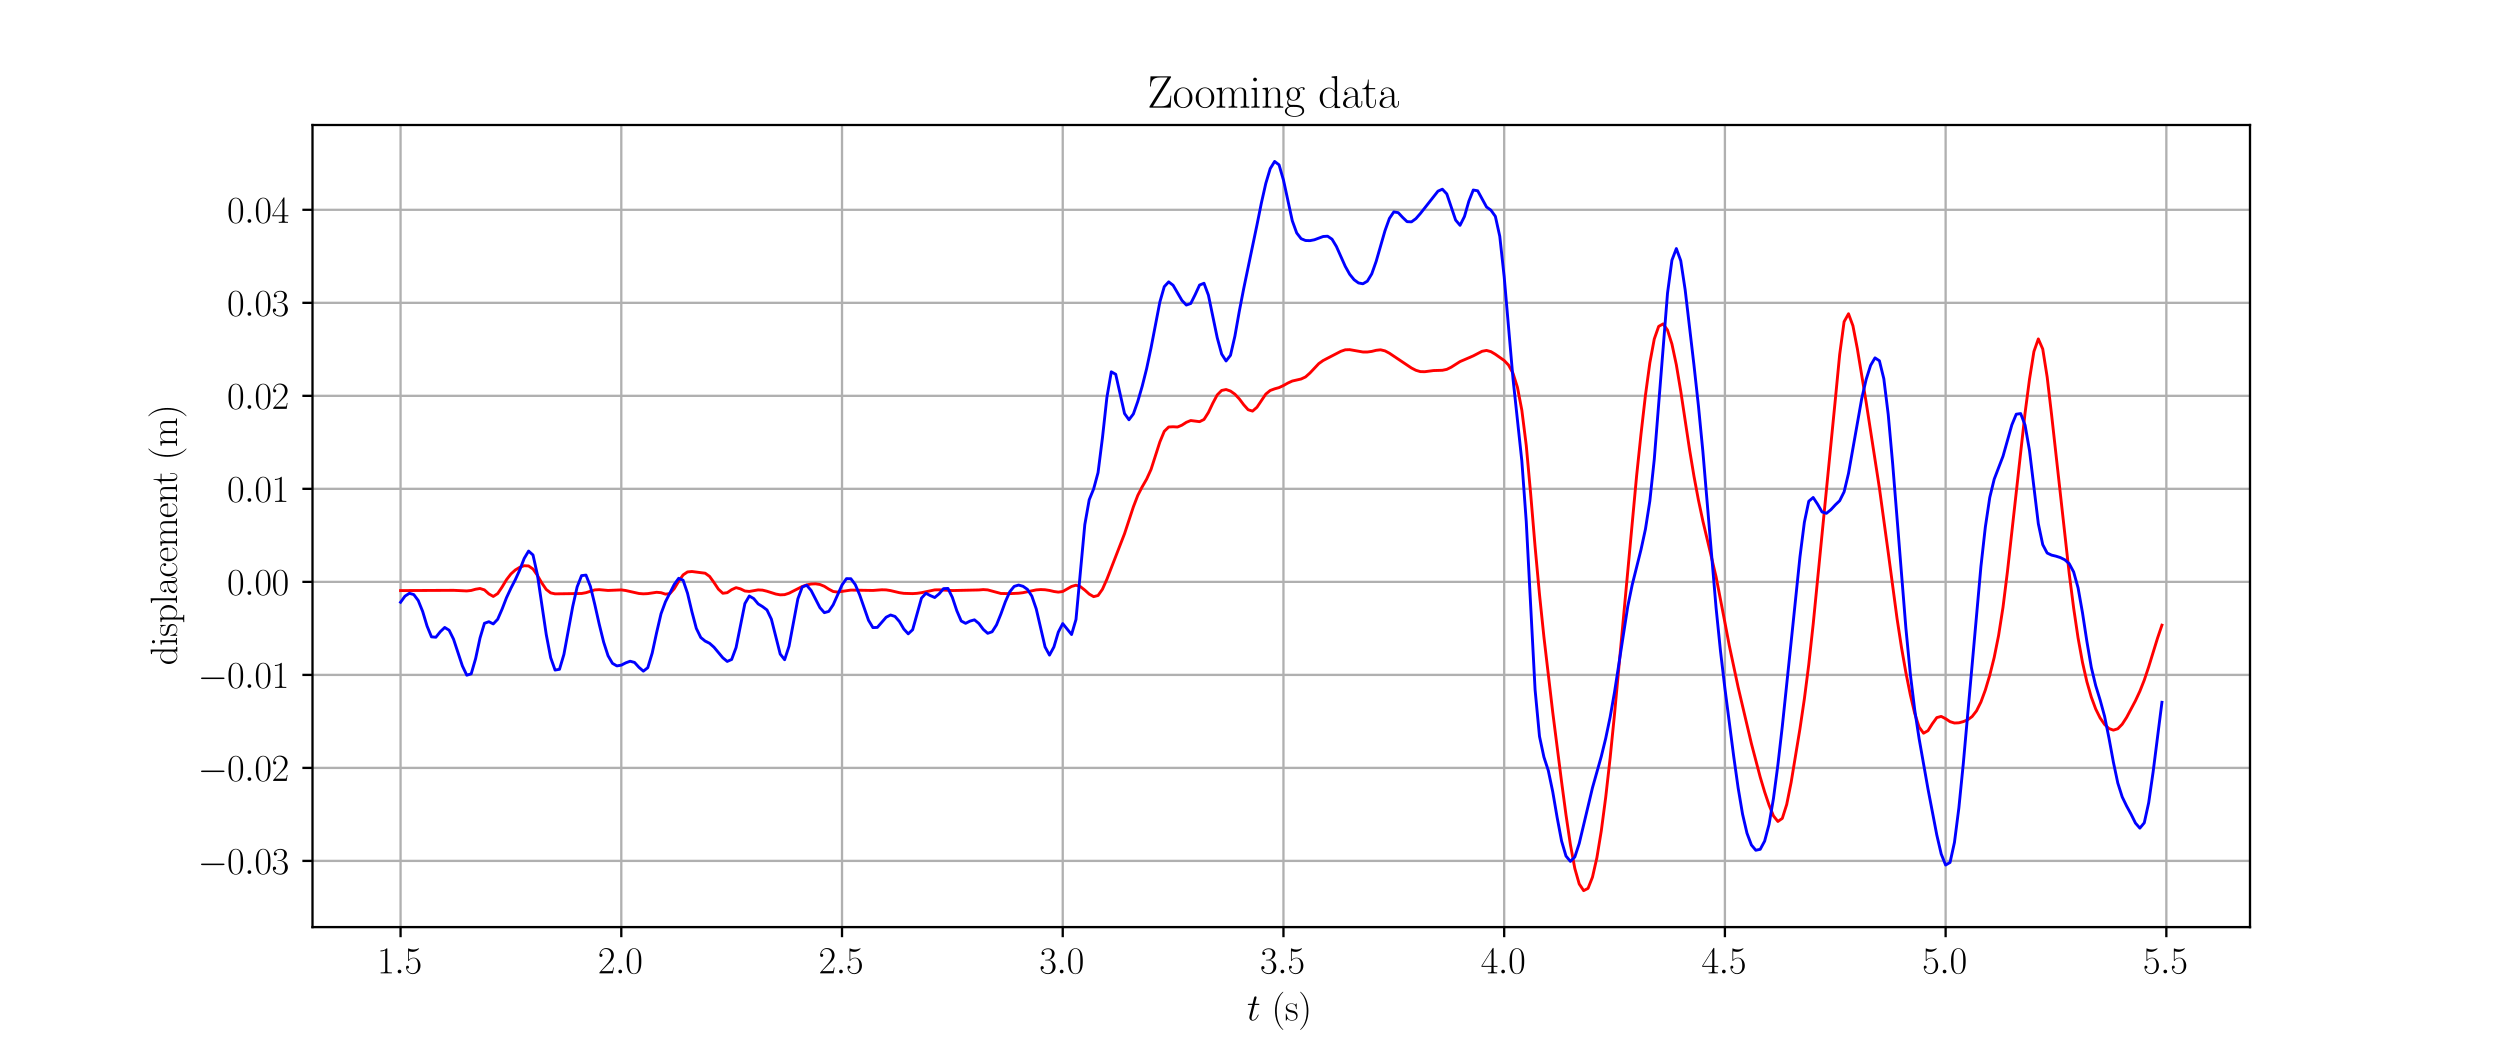 <?xml version="1.0" encoding="utf-8" standalone="no"?>
<!DOCTYPE svg PUBLIC "-//W3C//DTD SVG 1.1//EN"
  "http://www.w3.org/Graphics/SVG/1.1/DTD/svg11.dtd">
<svg xmlns:xlink="http://www.w3.org/1999/xlink" width="864pt" height="360pt" viewBox="0 0 864 360" xmlns="http://www.w3.org/2000/svg" version="1.1">
 <defs>
  <style type="text/css">*{stroke-linejoin: round; stroke-linecap: butt}</style>
 </defs>
 <g id="figure_1">
  <g id="patch_1">
   <path d="M 0 360 
L 864 360 
L 864 0 
L 0 0 
z
" style="fill: #ffffff"/>
  </g>
  <g id="axes_1">
   <g id="patch_2">
    <path d="M 108 320.4 
L 777.6 320.4 
L 777.6 43.2 
L 108 43.2 
z
" style="fill: #ffffff"/>
   </g>
   <g id="matplotlib.axis_1">
    <g id="xtick_1">
     <g id="line2d_1">
      <path d="M 138.436 320.4 
L 138.436 43.2 
" clip-path="url(#p420d2bfd35)" style="fill: none; stroke: #b0b0b0; stroke-width: 0.8; stroke-linecap: square"/>
     </g>
     <g id="line2d_2">
      <defs>
       <path id="m70c921d6be" d="M 0 0 
L 0 3.5 
" style="stroke: #000000; stroke-width: 0.8"/>
      </defs>
      <g>
       <use xlink:href="#m70c921d6be" x="138.436" y="320.4" style="stroke: #000000; stroke-width: 0.8"/>
      </g>
     </g>
     <g id="text_1">
      <!-- $\mathdefault{1.5}$ -->
      <g transform="translate(130.334 336.394) scale(0.13 -0.13)">
       <defs>
        <path id="CMR17-31" d="M 1702 4058 
C 1702 4192 1696 4192 1606 4192 
C 1357 3916 979 3827 621 3827 
C 602 3827 570 3827 563 3808 
C 557 3795 557 3782 557 3648 
C 755 3648 1088 3686 1344 3839 
L 1344 461 
C 1344 236 1331 160 781 160 
L 589 160 
L 589 0 
C 896 0 1216 0 1523 0 
C 1830 0 2150 0 2458 0 
L 2458 160 
L 2266 160 
C 1715 160 1702 230 1702 458 
L 1702 4058 
z
" transform="scale(0.016)"/>
        <path id="CMMI12-3a" d="M 1178 307 
C 1178 492 1024 619 870 619 
C 685 619 557 466 557 313 
C 557 128 710 0 864 0 
C 1050 0 1178 153 1178 307 
z
" transform="scale(0.016)"/>
        <path id="CMR17-35" d="M 730 3692 
C 794 3666 1056 3584 1325 3584 
C 1920 3584 2246 3911 2432 4100 
C 2432 4157 2432 4192 2394 4192 
C 2387 4192 2374 4192 2323 4163 
C 2099 4058 1837 3973 1517 3973 
C 1325 3973 1037 3999 723 4139 
C 653 4171 640 4171 634 4171 
C 602 4171 595 4164 595 4037 
L 595 2203 
C 595 2089 595 2057 659 2057 
C 691 2057 704 2070 736 2114 
C 941 2401 1222 2522 1542 2522 
C 1766 2522 2246 2382 2246 1289 
C 2246 1085 2246 715 2054 421 
C 1894 159 1645 25 1370 25 
C 947 25 518 320 403 814 
C 429 807 480 795 506 795 
C 589 795 749 840 749 1038 
C 749 1210 627 1280 506 1280 
C 358 1280 262 1190 262 1011 
C 262 454 704 -128 1382 -128 
C 2042 -128 2669 440 2669 1264 
C 2669 2030 2170 2624 1549 2624 
C 1222 2624 947 2503 730 2274 
L 730 3692 
z
" transform="scale(0.016)"/>
       </defs>
       <use xlink:href="#CMR17-31" transform="scale(0.996)"/>
       <use xlink:href="#CMMI12-3a" transform="translate(45.69 0) scale(0.996)"/>
       <use xlink:href="#CMR17-35" transform="translate(72.788 0) scale(0.996)"/>
      </g>
     </g>
    </g>
    <g id="xtick_2">
     <g id="line2d_3">
      <path d="M 214.718 320.4 
L 214.718 43.2 
" clip-path="url(#p420d2bfd35)" style="fill: none; stroke: #b0b0b0; stroke-width: 0.8; stroke-linecap: square"/>
     </g>
     <g id="line2d_4">
      <g>
       <use xlink:href="#m70c921d6be" x="214.718" y="320.4" style="stroke: #000000; stroke-width: 0.8"/>
      </g>
     </g>
     <g id="text_2">
      <!-- $\mathdefault{2.0}$ -->
      <g transform="translate(206.616 336.394) scale(0.13 -0.13)">
       <defs>
        <path id="CMR17-32" d="M 2669 989 
L 2554 989 
C 2490 536 2438 459 2413 420 
C 2381 369 1920 369 1830 369 
L 602 369 
C 832 619 1280 1072 1824 1597 
C 2214 1967 2669 2402 2669 3035 
C 2669 3790 2067 4224 1395 4224 
C 691 4224 262 3604 262 3030 
C 262 2780 448 2748 525 2748 
C 589 2748 781 2787 781 3010 
C 781 3207 614 3264 525 3264 
C 486 3264 448 3258 422 3245 
C 544 3790 915 4058 1306 4058 
C 1862 4058 2227 3617 2227 3035 
C 2227 2479 1901 2000 1536 1584 
L 262 146 
L 262 0 
L 2515 0 
L 2669 989 
z
" transform="scale(0.016)"/>
        <path id="CMR17-30" d="M 2688 2025 
C 2688 2416 2682 3080 2413 3591 
C 2176 4039 1798 4198 1466 4198 
C 1158 4198 768 4058 525 3597 
C 269 3118 243 2524 243 2025 
C 243 1661 250 1106 448 619 
C 723 -39 1216 -128 1466 -128 
C 1760 -128 2208 -7 2470 600 
C 2662 1042 2688 1559 2688 2025 
z
M 1466 -26 
C 1056 -26 813 325 723 812 
C 653 1188 653 1738 653 2096 
C 653 2588 653 2997 736 3387 
C 858 3929 1216 4096 1466 4096 
C 1728 4096 2067 3923 2189 3400 
C 2272 3036 2278 2607 2278 2096 
C 2278 1680 2278 1169 2202 792 
C 2067 95 1690 -26 1466 -26 
z
" transform="scale(0.016)"/>
       </defs>
       <use xlink:href="#CMR17-32" transform="scale(0.996)"/>
       <use xlink:href="#CMMI12-3a" transform="translate(45.69 0) scale(0.996)"/>
       <use xlink:href="#CMR17-30" transform="translate(72.788 0) scale(0.996)"/>
      </g>
     </g>
    </g>
    <g id="xtick_3">
     <g id="line2d_5">
      <path d="M 291 320.4 
L 291 43.2 
" clip-path="url(#p420d2bfd35)" style="fill: none; stroke: #b0b0b0; stroke-width: 0.8; stroke-linecap: square"/>
     </g>
     <g id="line2d_6">
      <g>
       <use xlink:href="#m70c921d6be" x="291" y="320.4" style="stroke: #000000; stroke-width: 0.8"/>
      </g>
     </g>
     <g id="text_3">
      <!-- $\mathdefault{2.5}$ -->
      <g transform="translate(282.898 336.394) scale(0.13 -0.13)">
       <use xlink:href="#CMR17-32" transform="scale(0.996)"/>
       <use xlink:href="#CMMI12-3a" transform="translate(45.69 0) scale(0.996)"/>
       <use xlink:href="#CMR17-35" transform="translate(72.788 0) scale(0.996)"/>
      </g>
     </g>
    </g>
    <g id="xtick_4">
     <g id="line2d_7">
      <path d="M 367.281 320.4 
L 367.281 43.2 
" clip-path="url(#p420d2bfd35)" style="fill: none; stroke: #b0b0b0; stroke-width: 0.8; stroke-linecap: square"/>
     </g>
     <g id="line2d_8">
      <g>
       <use xlink:href="#m70c921d6be" x="367.281" y="320.4" style="stroke: #000000; stroke-width: 0.8"/>
      </g>
     </g>
     <g id="text_4">
      <!-- $\mathdefault{3.0}$ -->
      <g transform="translate(359.179 336.394) scale(0.13 -0.13)">
       <defs>
        <path id="CMR17-33" d="M 1414 2157 
C 1984 2157 2234 1662 2234 1090 
C 2234 320 1824 25 1453 25 
C 1114 25 563 194 390 693 
C 422 680 454 680 486 680 
C 640 680 755 782 755 948 
C 755 1133 614 1216 486 1216 
C 378 1216 211 1165 211 926 
C 211 335 787 -128 1466 -128 
C 2176 -128 2720 430 2720 1085 
C 2720 1707 2208 2157 1600 2227 
C 2086 2328 2554 2756 2554 3329 
C 2554 3820 2048 4179 1472 4179 
C 890 4179 378 3829 378 3329 
C 378 3110 544 3072 627 3072 
C 762 3072 877 3155 877 3321 
C 877 3486 762 3569 627 3569 
C 602 3569 570 3569 544 3557 
C 730 3959 1235 4032 1459 4032 
C 1683 4032 2106 3925 2106 3320 
C 2106 3143 2080 2828 1862 2550 
C 1670 2304 1453 2304 1242 2284 
C 1210 2284 1062 2269 1037 2269 
C 992 2263 966 2257 966 2208 
C 966 2163 973 2157 1101 2157 
L 1414 2157 
z
" transform="scale(0.016)"/>
       </defs>
       <use xlink:href="#CMR17-33" transform="scale(0.996)"/>
       <use xlink:href="#CMMI12-3a" transform="translate(45.69 0) scale(0.996)"/>
       <use xlink:href="#CMR17-30" transform="translate(72.788 0) scale(0.996)"/>
      </g>
     </g>
    </g>
    <g id="xtick_5">
     <g id="line2d_9">
      <path d="M 443.563 320.4 
L 443.563 43.2 
" clip-path="url(#p420d2bfd35)" style="fill: none; stroke: #b0b0b0; stroke-width: 0.8; stroke-linecap: square"/>
     </g>
     <g id="line2d_10">
      <g>
       <use xlink:href="#m70c921d6be" x="443.563" y="320.4" style="stroke: #000000; stroke-width: 0.8"/>
      </g>
     </g>
     <g id="text_5">
      <!-- $\mathdefault{3.5}$ -->
      <g transform="translate(435.461 336.394) scale(0.13 -0.13)">
       <use xlink:href="#CMR17-33" transform="scale(0.996)"/>
       <use xlink:href="#CMMI12-3a" transform="translate(45.69 0) scale(0.996)"/>
       <use xlink:href="#CMR17-35" transform="translate(72.788 0) scale(0.996)"/>
      </g>
     </g>
    </g>
    <g id="xtick_6">
     <g id="line2d_11">
      <path d="M 519.844 320.4 
L 519.844 43.2 
" clip-path="url(#p420d2bfd35)" style="fill: none; stroke: #b0b0b0; stroke-width: 0.8; stroke-linecap: square"/>
     </g>
     <g id="line2d_12">
      <g>
       <use xlink:href="#m70c921d6be" x="519.844" y="320.4" style="stroke: #000000; stroke-width: 0.8"/>
      </g>
     </g>
     <g id="text_6">
      <!-- $\mathdefault{4.0}$ -->
      <g transform="translate(511.742 336.394) scale(0.13 -0.13)">
       <defs>
        <path id="CMR17-34" d="M 2150 4122 
C 2150 4256 2144 4256 2029 4256 
L 128 1254 
L 128 1088 
L 1779 1088 
L 1779 457 
C 1779 224 1766 160 1318 160 
L 1197 160 
L 1197 0 
C 1402 0 1747 0 1965 0 
C 2182 0 2528 0 2733 0 
L 2733 160 
L 2611 160 
C 2163 160 2150 224 2150 457 
L 2150 1088 
L 2803 1088 
L 2803 1254 
L 2150 1254 
L 2150 4122 
z
M 1798 3703 
L 1798 1254 
L 256 1254 
L 1798 3703 
z
" transform="scale(0.016)"/>
       </defs>
       <use xlink:href="#CMR17-34" transform="scale(0.996)"/>
       <use xlink:href="#CMMI12-3a" transform="translate(45.69 0) scale(0.996)"/>
       <use xlink:href="#CMR17-30" transform="translate(72.788 0) scale(0.996)"/>
      </g>
     </g>
    </g>
    <g id="xtick_7">
     <g id="line2d_13">
      <path d="M 596.126 320.4 
L 596.126 43.2 
" clip-path="url(#p420d2bfd35)" style="fill: none; stroke: #b0b0b0; stroke-width: 0.8; stroke-linecap: square"/>
     </g>
     <g id="line2d_14">
      <g>
       <use xlink:href="#m70c921d6be" x="596.126" y="320.4" style="stroke: #000000; stroke-width: 0.8"/>
      </g>
     </g>
     <g id="text_7">
      <!-- $\mathdefault{4.5}$ -->
      <g transform="translate(588.024 336.394) scale(0.13 -0.13)">
       <use xlink:href="#CMR17-34" transform="scale(0.996)"/>
       <use xlink:href="#CMMI12-3a" transform="translate(45.69 0) scale(0.996)"/>
       <use xlink:href="#CMR17-35" transform="translate(72.788 0) scale(0.996)"/>
      </g>
     </g>
    </g>
    <g id="xtick_8">
     <g id="line2d_15">
      <path d="M 672.408 320.4 
L 672.408 43.2 
" clip-path="url(#p420d2bfd35)" style="fill: none; stroke: #b0b0b0; stroke-width: 0.8; stroke-linecap: square"/>
     </g>
     <g id="line2d_16">
      <g>
       <use xlink:href="#m70c921d6be" x="672.408" y="320.4" style="stroke: #000000; stroke-width: 0.8"/>
      </g>
     </g>
     <g id="text_8">
      <!-- $\mathdefault{5.0}$ -->
      <g transform="translate(664.306 336.394) scale(0.13 -0.13)">
       <use xlink:href="#CMR17-35" transform="scale(0.996)"/>
       <use xlink:href="#CMMI12-3a" transform="translate(45.69 0) scale(0.996)"/>
       <use xlink:href="#CMR17-30" transform="translate(72.788 0) scale(0.996)"/>
      </g>
     </g>
    </g>
    <g id="xtick_9">
     <g id="line2d_17">
      <path d="M 748.689 320.4 
L 748.689 43.2 
" clip-path="url(#p420d2bfd35)" style="fill: none; stroke: #b0b0b0; stroke-width: 0.8; stroke-linecap: square"/>
     </g>
     <g id="line2d_18">
      <g>
       <use xlink:href="#m70c921d6be" x="748.689" y="320.4" style="stroke: #000000; stroke-width: 0.8"/>
      </g>
     </g>
     <g id="text_9">
      <!-- $\mathdefault{5.5}$ -->
      <g transform="translate(740.587 336.394) scale(0.13 -0.13)">
       <use xlink:href="#CMR17-35" transform="scale(0.996)"/>
       <use xlink:href="#CMMI12-3a" transform="translate(45.69 0) scale(0.996)"/>
       <use xlink:href="#CMR17-35" transform="translate(72.788 0) scale(0.996)"/>
      </g>
     </g>
    </g>
    <g id="text_10">
     <!-- $t$ (s) -->
     <g transform="translate(430.964 352.626) scale(0.13 -0.13)">
      <defs>
       <path id="CMMI12-74" d="M 1286 2566 
L 1875 2566 
C 1997 2566 2061 2566 2061 2681 
C 2061 2752 2022 2752 1894 2752 
L 1331 2752 
L 1568 3692 
C 1594 3781 1594 3794 1594 3840 
C 1594 3943 1510 4000 1427 4000 
C 1376 4000 1229 3981 1178 3775 
L 928 2752 
L 326 2752 
C 198 2752 141 2752 141 2630 
C 141 2566 186 2566 307 2566 
L 877 2566 
L 454 881 
C 403 658 384 594 384 511 
C 384 211 595 -64 954 -64 
C 1600 -64 1946 868 1946 912 
C 1946 951 1920 970 1882 970 
C 1869 970 1843 970 1830 944 
C 1824 938 1818 931 1773 829 
C 1638 511 1344 64 973 64 
C 781 64 768 224 768 364 
C 768 370 768 492 787 568 
L 1286 2566 
z
" transform="scale(0.016)"/>
       <path id="CMR17-28" d="M 1958 -1561 
C 1958 -1555 1958 -1542 1939 -1523 
C 1645 -1224 858 -407 858 1581 
C 858 3569 1632 4379 1946 4697 
C 1946 4704 1958 4717 1958 4736 
C 1958 4755 1939 4768 1914 4768 
C 1843 4768 1299 4296 986 3594 
C 666 2887 576 2199 576 1588 
C 576 1128 621 351 1005 -471 
C 1312 -1135 1837 -1600 1914 -1600 
C 1946 -1600 1958 -1587 1958 -1561 
z
" transform="scale(0.016)"/>
       <path id="CMR17-73" d="M 1978 2697 
C 1978 2813 1971 2819 1933 2819 
C 1907 2819 1901 2813 1824 2717 
C 1805 2691 1747 2626 1728 2601 
C 1523 2819 1235 2819 1126 2819 
C 416 2819 160 2447 160 2076 
C 160 1498 813 1365 998 1325 
C 1402 1243 1542 1217 1677 1101 
C 1760 1025 1901 884 1901 654 
C 1901 384 1747 38 1158 38 
C 602 38 403 460 288 1021 
C 269 1110 269 1117 218 1117 
C 166 1117 160 1110 160 983 
L 160 63 
C 160 -51 166 -58 205 -58 
C 237 -58 243 -51 275 0 
C 314 57 410 211 448 276 
C 576 103 800 -64 1158 -64 
C 1792 -64 2131 283 2131 784 
C 2131 1112 1958 1285 1875 1362 
C 1683 1561 1459 1606 1190 1657 
C 838 1735 390 1825 390 2217 
C 390 2383 480 2737 1126 2737 
C 1811 2737 1850 2094 1862 1888 
C 1869 1856 1901 1849 1920 1849 
C 1978 1849 1978 1869 1978 1978 
L 1978 2697 
z
" transform="scale(0.016)"/>
       <path id="CMR17-29" d="M 1683 1581 
C 1683 2040 1638 2817 1254 3639 
C 947 4303 422 4768 346 4768 
C 326 4768 301 4761 301 4729 
C 301 4717 307 4710 314 4697 
C 621 4378 1402 3568 1402 1584 
C 1402 -407 627 -1217 314 -1537 
C 307 -1549 301 -1556 301 -1568 
C 301 -1600 326 -1600 346 -1600 
C 416 -1600 960 -1128 1274 -426 
C 1594 281 1683 969 1683 1581 
z
" transform="scale(0.016)"/>
      </defs>
      <use xlink:href="#CMMI12-74" transform="scale(0.996)"/>
      <use xlink:href="#CMR17-28" transform="translate(65.302 0) scale(0.996)"/>
      <use xlink:href="#CMR17-73" transform="translate(100.583 0) scale(0.996)"/>
      <use xlink:href="#CMR17-29" transform="translate(136.384 0) scale(0.996)"/>
     </g>
    </g>
   </g>
   <g id="matplotlib.axis_2">
    <g id="ytick_1">
     <g id="line2d_19">
      <path d="M 108 297.533 
L 777.6 297.533 
" clip-path="url(#p420d2bfd35)" style="fill: none; stroke: #b0b0b0; stroke-width: 0.8; stroke-linecap: square"/>
     </g>
     <g id="line2d_20">
      <defs>
       <path id="m82dc93a49d" d="M 0 0 
L -3.5 0 
" style="stroke: #000000; stroke-width: 0.8"/>
      </defs>
      <g>
       <use xlink:href="#m82dc93a49d" x="108" y="297.533" style="stroke: #000000; stroke-width: 0.8"/>
      </g>
     </g>
     <g id="text_11">
      <!-- $\mathdefault{−0.03}$ -->
      <g transform="translate(68.382 302.03) scale(0.13 -0.13)">
       <defs>
        <path id="CMSY10-0" d="M 4218 1472 
C 4326 1472 4442 1472 4442 1600 
C 4442 1728 4326 1728 4218 1728 
L 755 1728 
C 646 1728 531 1728 531 1600 
C 531 1472 646 1472 755 1472 
L 4218 1472 
z
" transform="scale(0.016)"/>
       </defs>
       <use xlink:href="#CMSY10-0" transform="scale(0.996)"/>
       <use xlink:href="#CMR17-30" transform="translate(77.487 0) scale(0.996)"/>
       <use xlink:href="#CMMI12-3a" transform="translate(123.178 0) scale(0.996)"/>
       <use xlink:href="#CMR17-30" transform="translate(150.275 0) scale(0.996)"/>
       <use xlink:href="#CMR17-33" transform="translate(195.966 0) scale(0.996)"/>
      </g>
     </g>
    </g>
    <g id="ytick_2">
     <g id="line2d_21">
      <path d="M 108 265.386 
L 777.6 265.386 
" clip-path="url(#p420d2bfd35)" style="fill: none; stroke: #b0b0b0; stroke-width: 0.8; stroke-linecap: square"/>
     </g>
     <g id="line2d_22">
      <g>
       <use xlink:href="#m82dc93a49d" x="108" y="265.386" style="stroke: #000000; stroke-width: 0.8"/>
      </g>
     </g>
     <g id="text_12">
      <!-- $\mathdefault{−0.02}$ -->
      <g transform="translate(68.382 269.883) scale(0.13 -0.13)">
       <use xlink:href="#CMSY10-0" transform="scale(0.996)"/>
       <use xlink:href="#CMR17-30" transform="translate(77.487 0) scale(0.996)"/>
       <use xlink:href="#CMMI12-3a" transform="translate(123.178 0) scale(0.996)"/>
       <use xlink:href="#CMR17-30" transform="translate(150.275 0) scale(0.996)"/>
       <use xlink:href="#CMR17-32" transform="translate(195.966 0) scale(0.996)"/>
      </g>
     </g>
    </g>
    <g id="ytick_3">
     <g id="line2d_23">
      <path d="M 108 233.239 
L 777.6 233.239 
" clip-path="url(#p420d2bfd35)" style="fill: none; stroke: #b0b0b0; stroke-width: 0.8; stroke-linecap: square"/>
     </g>
     <g id="line2d_24">
      <g>
       <use xlink:href="#m82dc93a49d" x="108" y="233.239" style="stroke: #000000; stroke-width: 0.8"/>
      </g>
     </g>
     <g id="text_13">
      <!-- $\mathdefault{−0.01}$ -->
      <g transform="translate(68.382 237.736) scale(0.13 -0.13)">
       <use xlink:href="#CMSY10-0" transform="scale(0.996)"/>
       <use xlink:href="#CMR17-30" transform="translate(77.487 0) scale(0.996)"/>
       <use xlink:href="#CMMI12-3a" transform="translate(123.178 0) scale(0.996)"/>
       <use xlink:href="#CMR17-30" transform="translate(150.275 0) scale(0.996)"/>
       <use xlink:href="#CMR17-31" transform="translate(195.966 0) scale(0.996)"/>
      </g>
     </g>
    </g>
    <g id="ytick_4">
     <g id="line2d_25">
      <path d="M 108 201.093 
L 777.6 201.093 
" clip-path="url(#p420d2bfd35)" style="fill: none; stroke: #b0b0b0; stroke-width: 0.8; stroke-linecap: square"/>
     </g>
     <g id="line2d_26">
      <g>
       <use xlink:href="#m82dc93a49d" x="108" y="201.093" style="stroke: #000000; stroke-width: 0.8"/>
      </g>
     </g>
     <g id="text_14">
      <!-- $\mathdefault{0.00}$ -->
      <g transform="translate(78.455 205.59) scale(0.13 -0.13)">
       <use xlink:href="#CMR17-30" transform="scale(0.996)"/>
       <use xlink:href="#CMMI12-3a" transform="translate(45.69 0) scale(0.996)"/>
       <use xlink:href="#CMR17-30" transform="translate(72.788 0) scale(0.996)"/>
       <use xlink:href="#CMR17-30" transform="translate(118.478 0) scale(0.996)"/>
      </g>
     </g>
    </g>
    <g id="ytick_5">
     <g id="line2d_27">
      <path d="M 108 168.946 
L 777.6 168.946 
" clip-path="url(#p420d2bfd35)" style="fill: none; stroke: #b0b0b0; stroke-width: 0.8; stroke-linecap: square"/>
     </g>
     <g id="line2d_28">
      <g>
       <use xlink:href="#m82dc93a49d" x="108" y="168.946" style="stroke: #000000; stroke-width: 0.8"/>
      </g>
     </g>
     <g id="text_15">
      <!-- $\mathdefault{0.01}$ -->
      <g transform="translate(78.455 173.443) scale(0.13 -0.13)">
       <use xlink:href="#CMR17-30" transform="scale(0.996)"/>
       <use xlink:href="#CMMI12-3a" transform="translate(45.69 0) scale(0.996)"/>
       <use xlink:href="#CMR17-30" transform="translate(72.788 0) scale(0.996)"/>
       <use xlink:href="#CMR17-31" transform="translate(118.478 0) scale(0.996)"/>
      </g>
     </g>
    </g>
    <g id="ytick_6">
     <g id="line2d_29">
      <path d="M 108 136.799 
L 777.6 136.799 
" clip-path="url(#p420d2bfd35)" style="fill: none; stroke: #b0b0b0; stroke-width: 0.8; stroke-linecap: square"/>
     </g>
     <g id="line2d_30">
      <g>
       <use xlink:href="#m82dc93a49d" x="108" y="136.799" style="stroke: #000000; stroke-width: 0.8"/>
      </g>
     </g>
     <g id="text_16">
      <!-- $\mathdefault{0.02}$ -->
      <g transform="translate(78.455 141.296) scale(0.13 -0.13)">
       <use xlink:href="#CMR17-30" transform="scale(0.996)"/>
       <use xlink:href="#CMMI12-3a" transform="translate(45.69 0) scale(0.996)"/>
       <use xlink:href="#CMR17-30" transform="translate(72.788 0) scale(0.996)"/>
       <use xlink:href="#CMR17-32" transform="translate(118.478 0) scale(0.996)"/>
      </g>
     </g>
    </g>
    <g id="ytick_7">
     <g id="line2d_31">
      <path d="M 108 104.652 
L 777.6 104.652 
" clip-path="url(#p420d2bfd35)" style="fill: none; stroke: #b0b0b0; stroke-width: 0.8; stroke-linecap: square"/>
     </g>
     <g id="line2d_32">
      <g>
       <use xlink:href="#m82dc93a49d" x="108" y="104.652" style="stroke: #000000; stroke-width: 0.8"/>
      </g>
     </g>
     <g id="text_17">
      <!-- $\mathdefault{0.03}$ -->
      <g transform="translate(78.455 109.149) scale(0.13 -0.13)">
       <use xlink:href="#CMR17-30" transform="scale(0.996)"/>
       <use xlink:href="#CMMI12-3a" transform="translate(45.69 0) scale(0.996)"/>
       <use xlink:href="#CMR17-30" transform="translate(72.788 0) scale(0.996)"/>
       <use xlink:href="#CMR17-33" transform="translate(118.478 0) scale(0.996)"/>
      </g>
     </g>
    </g>
    <g id="ytick_8">
     <g id="line2d_33">
      <path d="M 108 72.506 
L 777.6 72.506 
" clip-path="url(#p420d2bfd35)" style="fill: none; stroke: #b0b0b0; stroke-width: 0.8; stroke-linecap: square"/>
     </g>
     <g id="line2d_34">
      <g>
       <use xlink:href="#m82dc93a49d" x="108" y="72.506" style="stroke: #000000; stroke-width: 0.8"/>
      </g>
     </g>
     <g id="text_18">
      <!-- $\mathdefault{0.04}$ -->
      <g transform="translate(78.455 77.003) scale(0.13 -0.13)">
       <use xlink:href="#CMR17-30" transform="scale(0.996)"/>
       <use xlink:href="#CMMI12-3a" transform="translate(45.69 0) scale(0.996)"/>
       <use xlink:href="#CMR17-30" transform="translate(72.788 0) scale(0.996)"/>
       <use xlink:href="#CMR17-34" transform="translate(118.478 0) scale(0.996)"/>
      </g>
     </g>
    </g>
    <g id="text_19">
     <!-- displacement (m) -->
     <g transform="translate(61.144 229.919) rotate(-90) scale(0.13 -0.13)">
      <defs>
       <path id="CMR17-64" d="M 1869 4326 
L 1869 4160 
C 2246 4160 2304 4122 2304 3820 
L 2304 2345 
C 2278 2377 2016 2790 1498 2790 
C 845 2790 211 2208 211 1364 
C 211 525 806 -64 1434 -64 
C 1978 -64 2259 337 2291 380 
L 2291 -63 
L 3066 -63 
L 3066 128 
C 2688 128 2630 166 2630 473 
L 2630 4396 
L 1869 4326 
z
M 2291 755 
C 2291 563 2176 390 2029 262 
C 1811 70 1594 38 1472 38 
C 1286 38 621 134 621 1356 
C 621 2612 1363 2688 1530 2688 
C 1824 2688 2061 2522 2208 2291 
C 2291 2157 2291 2138 2291 2023 
L 2291 755 
z
" transform="scale(0.016)"/>
       <path id="CMR17-69" d="M 992 3909 
C 992 4049 877 4170 730 4170 
C 589 4170 467 4056 467 3909 
C 467 3769 582 3648 730 3648 
C 870 3648 992 3763 992 3909 
z
M 243 2706 
L 243 2541 
C 602 2541 653 2502 653 2197 
L 653 427 
C 653 184 627 153 218 153 
L 218 -13 
C 371 0 646 0 806 0 
C 960 0 1222 0 1370 -13 
L 1370 153 
C 992 153 979 191 979 420 
L 979 2776 
L 243 2706 
z
" transform="scale(0.016)"/>
       <path id="CMR17-70" d="M 1408 -1063 
C 998 -1063 973 -1037 973 -789 
L 973 402 
C 1158 134 1427 -38 1766 -38 
C 2406 -38 3053 523 3053 1388 
C 3053 2191 2496 2802 1837 2802 
C 1453 2802 1139 2592 960 2338 
L 960 2802 
L 198 2732 
L 198 2567 
C 576 2567 634 2528 634 2223 
L 634 -789 
C 634 -1031 608 -1063 198 -1063 
L 198 -1228 
C 352 -1216 634 -1216 800 -1216 
C 966 -1216 1254 -1216 1408 -1228 
L 1408 -1063 
z
M 973 2012 
C 973 2102 973 2235 1222 2471 
C 1254 2497 1472 2688 1792 2688 
C 2259 2688 2643 2108 2643 1382 
C 2643 656 2234 64 1728 64 
C 1498 64 1248 172 1056 472 
C 973 612 973 650 973 752 
L 973 2012 
z
" transform="scale(0.016)"/>
       <path id="CMR17-6c" d="M 979 4396 
L 218 4326 
L 218 4160 
C 595 4160 653 4122 653 3817 
L 653 426 
C 653 184 627 153 218 153 
L 218 -13 
C 371 0 653 0 813 0 
C 979 0 1261 0 1414 -13 
L 1414 153 
C 1005 153 979 178 979 426 
L 979 4396 
z
" transform="scale(0.016)"/>
       <path id="CMR17-61" d="M 2304 1653 
C 2304 2072 2304 2294 2035 2543 
C 1798 2752 1523 2816 1306 2816 
C 800 2816 435 2407 435 1971 
C 435 1728 627 1728 666 1728 
C 749 1728 896 1778 896 1954 
C 896 2112 774 2181 666 2181 
C 640 2181 608 2174 589 2168 
C 723 2592 1069 2714 1293 2714 
C 1613 2714 1965 2429 1965 1885 
L 1965 1600 
C 1587 1600 1133 1549 774 1357 
C 371 1133 256 813 256 570 
C 256 77 832 -64 1171 -64 
C 1523 -64 1850 139 1990 511 
C 2003 233 2182 -18 2464 -18 
C 2598 -18 2938 70 2938 567 
L 2938 920 
L 2822 920 
L 2822 562 
C 2822 178 2650 128 2566 128 
C 2304 128 2304 458 2304 738 
L 2304 1653 
z
M 1965 870 
C 1965 317 1568 38 1216 38 
C 896 38 646 275 646 570 
C 646 761 730 1100 1101 1305 
C 1408 1478 1760 1504 1965 1504 
L 1965 870 
z
" transform="scale(0.016)"/>
       <path id="CMR17-63" d="M 2234 2240 
C 2112 2240 1933 2240 1933 2017 
C 1933 1838 2080 1787 2163 1787 
C 2208 1787 2394 1807 2394 2024 
C 2394 2467 1958 2803 1466 2803 
C 787 2803 211 2178 211 1363 
C 211 516 813 -64 1466 -64 
C 2259 -64 2458 677 2458 748 
C 2458 774 2451 793 2406 793 
C 2362 793 2355 787 2330 703 
C 2163 180 1798 51 1523 51 
C 1114 51 621 427 621 1369 
C 621 2338 1094 2688 1472 2688 
C 1722 2688 2093 2573 2234 2240 
z
" transform="scale(0.016)"/>
       <path id="CMR17-65" d="M 2438 1472 
C 2464 1498 2464 1511 2464 1576 
C 2464 2238 2118 2816 1389 2816 
C 710 2816 173 2169 173 1383 
C 173 551 781 -64 1459 -64 
C 2176 -64 2458 607 2458 740 
C 2458 784 2419 784 2406 784 
C 2362 784 2355 771 2330 696 
C 2189 265 1837 51 1504 51 
C 1229 51 954 203 781 480 
C 582 803 582 1176 582 1472 
L 2438 1472 
z
M 589 1568 
C 634 2505 1126 2714 1382 2714 
C 1818 2714 2112 2297 2118 1568 
L 589 1568 
z
" transform="scale(0.016)"/>
       <path id="CMR17-6d" d="M 4326 1933 
C 4326 2252 4269 2790 3507 2790 
C 3072 2790 2771 2496 2656 2151 
L 2650 2151 
C 2573 2676 2195 2790 1837 2790 
C 1331 2790 1069 2400 973 2144 
L 966 2144 
L 966 2790 
L 211 2720 
L 211 2554 
C 589 2554 646 2515 646 2208 
L 646 428 
C 646 184 621 153 211 153 
L 211 -13 
C 365 0 646 0 813 0 
C 979 0 1267 0 1421 -13 
L 1421 153 
C 1011 153 986 178 986 428 
L 986 1658 
C 986 2247 1344 2688 1792 2688 
C 2266 2688 2317 2266 2317 1958 
L 2317 428 
C 2317 184 2291 153 1882 153 
L 1882 -13 
C 2035 0 2317 0 2483 0 
C 2650 0 2938 0 3091 -13 
L 3091 153 
C 2682 153 2656 178 2656 428 
L 2656 1658 
C 2656 2247 3014 2688 3462 2688 
C 3936 2688 3987 2266 3987 1958 
L 3987 428 
C 3987 184 3962 153 3552 153 
L 3552 -13 
C 3706 0 3987 0 4154 0 
C 4320 0 4608 0 4762 -13 
L 4762 153 
C 4352 153 4326 178 4326 428 
L 4326 1933 
z
" transform="scale(0.016)"/>
       <path id="CMR17-6e" d="M 2656 1933 
C 2656 2259 2592 2790 1837 2790 
C 1331 2790 1069 2400 973 2144 
L 966 2144 
L 966 2790 
L 211 2720 
L 211 2554 
C 589 2554 646 2515 646 2208 
L 646 428 
C 646 184 621 153 211 153 
L 211 -13 
C 365 0 646 0 813 0 
C 979 0 1267 0 1421 -13 
L 1421 153 
C 1011 153 986 178 986 428 
L 986 1658 
C 986 2247 1344 2688 1792 2688 
C 2266 2688 2317 2266 2317 1958 
L 2317 428 
C 2317 184 2291 153 1882 153 
L 1882 -13 
C 2035 0 2317 0 2483 0 
C 2650 0 2938 0 3091 -13 
L 3091 153 
C 2682 153 2656 178 2656 428 
L 2656 1933 
z
" transform="scale(0.016)"/>
       <path id="CMR17-74" d="M 966 2560 
L 1862 2560 
L 1862 2725 
L 966 2725 
L 966 3904 
L 851 3904 
C 838 3245 614 2668 70 2668 
L 70 2560 
L 627 2560 
L 627 771 
C 627 650 627 -64 1370 -64 
C 1747 -64 1965 306 1965 777 
L 1965 1140 
L 1850 1140 
L 1850 783 
C 1850 344 1677 51 1408 51 
C 1222 51 966 178 966 758 
L 966 2560 
z
" transform="scale(0.016)"/>
      </defs>
      <use xlink:href="#CMR17-64" transform="scale(0.996)"/>
      <use xlink:href="#CMR17-69" transform="translate(50.895 0) scale(0.996)"/>
      <use xlink:href="#CMR17-73" transform="translate(75.766 0) scale(0.996)"/>
      <use xlink:href="#CMR17-70" transform="translate(111.568 0) scale(0.996)"/>
      <use xlink:href="#CMR17-6c" transform="translate(162.463 0) scale(0.996)"/>
      <use xlink:href="#CMR17-61" transform="translate(187.334 0) scale(0.996)"/>
      <use xlink:href="#CMR17-63" transform="translate(233.025 0) scale(0.996)"/>
      <use xlink:href="#CMR17-65" transform="translate(273.51 0) scale(0.996)"/>
      <use xlink:href="#CMR17-6d" transform="translate(313.996 0) scale(0.996)"/>
      <use xlink:href="#CMR17-65" transform="translate(390.916 0) scale(0.996)"/>
      <use xlink:href="#CMR17-6e" transform="translate(431.401 0) scale(0.996)"/>
      <use xlink:href="#CMR17-74" transform="translate(479.694 0) scale(0.996)"/>
      <use xlink:href="#CMR17-28" transform="translate(545.051 0) scale(0.996)"/>
      <use xlink:href="#CMR17-6d" transform="translate(580.332 0) scale(0.996)"/>
      <use xlink:href="#CMR17-29" transform="translate(657.251 0) scale(0.996)"/>
     </g>
    </g>
   </g>
   <g id="line2d_35">
    <path d="M 138.436 204.106 
L 156.744 204.016 
L 161.321 204.227 
L 162.846 204.06 
L 164.372 203.632 
L 165.898 203.381 
L 167.423 203.867 
L 168.949 205.254 
L 170.475 206.127 
L 172 205.147 
L 173.526 202.872 
L 175.052 200.331 
L 176.577 198.355 
L 178.103 196.984 
L 179.628 196.06 
L 181.154 195.509 
L 182.68 195.592 
L 184.205 196.657 
L 185.731 198.848 
L 187.257 201.495 
L 188.782 203.729 
L 190.308 204.9 
L 191.833 205.236 
L 197.936 205.153 
L 200.987 205.111 
L 202.513 204.832 
L 205.564 203.867 
L 207.09 203.784 
L 210.141 204.06 
L 214.718 203.867 
L 216.244 204.083 
L 220.821 205.109 
L 222.346 205.229 
L 223.872 205.153 
L 226.923 204.695 
L 228.449 204.832 
L 229.974 205.331 
L 231.5 205.162 
L 233.026 203.44 
L 234.551 200.9 
L 236.077 198.687 
L 237.602 197.656 
L 239.128 197.516 
L 243.705 198.102 
L 245.231 199.201 
L 246.756 201.317 
L 248.282 203.625 
L 249.808 205.034 
L 251.333 204.826 
L 252.859 203.791 
L 254.384 203.096 
L 255.91 203.513 
L 257.436 204.253 
L 258.961 204.403 
L 262.013 203.867 
L 263.538 203.955 
L 265.064 204.331 
L 268.115 205.298 
L 269.641 205.576 
L 271.166 205.511 
L 272.692 205.013 
L 277.269 202.686 
L 278.795 202.157 
L 280.32 201.837 
L 281.846 201.763 
L 283.371 202.001 
L 284.897 202.627 
L 286.423 203.602 
L 287.948 204.418 
L 289.474 204.615 
L 294.051 203.932 
L 301.679 204.06 
L 304.73 203.829 
L 306.256 203.867 
L 307.782 204.115 
L 310.833 204.832 
L 312.358 205.059 
L 315.41 205.153 
L 316.935 205.053 
L 318.461 204.832 
L 323.038 203.867 
L 324.563 203.837 
L 329.14 204.093 
L 338.294 203.889 
L 339.82 203.758 
L 341.345 203.867 
L 345.922 205.109 
L 348.974 205.153 
L 352.025 205.021 
L 353.551 204.832 
L 358.127 203.867 
L 359.653 203.752 
L 361.179 203.819 
L 362.704 204.06 
L 364.23 204.418 
L 365.756 204.638 
L 367.281 204.418 
L 370.332 202.678 
L 371.858 202.242 
L 373.384 202.744 
L 374.909 203.932 
L 376.435 205.319 
L 377.961 206.198 
L 379.486 205.805 
L 381.012 203.632 
L 382.538 200.196 
L 388.64 184.451 
L 391.691 175.183 
L 393.217 171.206 
L 394.743 168.252 
L 396.268 165.598 
L 397.794 162.251 
L 400.845 152.744 
L 402.371 149.062 
L 403.896 147.57 
L 405.422 147.484 
L 406.948 147.574 
L 408.473 146.932 
L 409.999 145.948 
L 411.525 145.333 
L 414.576 145.728 
L 416.101 144.965 
L 417.627 142.557 
L 419.153 139.329 
L 420.678 136.478 
L 422.204 134.941 
L 423.73 134.618 
L 425.255 135.147 
L 426.781 136.235 
L 428.306 137.856 
L 429.832 139.893 
L 431.358 141.6 
L 432.883 142.072 
L 434.409 140.746 
L 437.46 136.194 
L 438.986 134.944 
L 440.512 134.383 
L 442.037 133.953 
L 443.563 133.236 
L 445.088 132.382 
L 446.614 131.684 
L 449.665 130.982 
L 451.191 130.27 
L 452.717 128.912 
L 455.768 125.668 
L 457.294 124.582 
L 463.396 121.417 
L 464.922 120.892 
L 466.447 120.841 
L 471.024 121.647 
L 472.55 121.655 
L 474.075 121.443 
L 475.601 121.065 
L 477.127 120.892 
L 478.652 121.263 
L 480.178 122.071 
L 487.806 127.185 
L 489.332 127.969 
L 490.857 128.423 
L 492.383 128.463 
L 495.434 128.065 
L 498.486 127.971 
L 500.011 127.652 
L 501.537 126.903 
L 504.588 124.961 
L 507.639 123.652 
L 509.165 122.986 
L 512.216 121.4 
L 513.742 121.112 
L 515.268 121.529 
L 516.793 122.438 
L 519.844 124.586 
L 521.37 126.192 
L 522.896 129.02 
L 524.421 133.846 
L 525.947 141.759 
L 527.473 153.93 
L 528.998 170.675 
L 530.524 188.905 
L 532.049 205.436 
L 533.575 220.108 
L 536.626 246.183 
L 539.678 270.154 
L 541.203 281.594 
L 542.729 291.902 
L 544.255 300.133 
L 545.78 305.495 
L 547.306 307.8 
L 548.831 307.012 
L 550.357 303.148 
L 551.883 296.428 
L 553.408 287.127 
L 554.934 275.529 
L 556.46 261.959 
L 557.985 246.751 
L 565.613 164.451 
L 567.139 149.934 
L 568.665 136.615 
L 570.19 125.353 
L 571.716 117.163 
L 573.242 112.795 
L 574.767 111.946 
L 576.293 114.095 
L 577.818 118.903 
L 579.344 126.081 
L 580.87 135.208 
L 583.921 155.454 
L 585.447 164.642 
L 586.972 172.8 
L 588.498 180.005 
L 593.075 199.348 
L 596.126 215.119 
L 597.652 223.155 
L 600.703 237.52 
L 605.28 256.971 
L 608.331 268.575 
L 609.857 273.68 
L 611.382 278.227 
L 612.908 281.965 
L 614.434 283.896 
L 615.959 282.838 
L 617.485 278.032 
L 619.011 270.419 
L 622.062 251.878 
L 623.587 241.558 
L 625.113 229.649 
L 626.639 215.685 
L 634.267 138.306 
L 635.792 122.509 
L 637.318 111.193 
L 638.844 108.444 
L 640.369 112.585 
L 641.895 120.497 
L 644.946 139.031 
L 649.523 168.673 
L 652.574 190.967 
L 655.626 213.814 
L 657.151 223.749 
L 658.677 232.463 
L 660.203 240.083 
L 661.728 246.576 
L 663.254 251.285 
L 664.779 253.392 
L 666.305 252.527 
L 667.831 250.109 
L 669.356 248 
L 670.882 247.592 
L 672.408 248.385 
L 673.933 249.405 
L 675.459 249.876 
L 676.985 249.806 
L 678.51 249.396 
L 680.036 248.76 
L 681.561 247.637 
L 683.087 245.676 
L 684.613 242.604 
L 686.138 238.453 
L 687.664 233.332 
L 689.19 227.226 
L 690.715 219.613 
L 692.241 209.847 
L 693.767 197.583 
L 699.869 142.691 
L 701.395 131.069 
L 702.92 121.498 
L 704.446 117.135 
L 705.972 120.63 
L 707.497 130.279 
L 709.023 143.294 
L 715.125 198.251 
L 716.651 210.141 
L 718.177 220.455 
L 719.702 228.895 
L 721.228 235.624 
L 722.754 240.919 
L 724.279 245.034 
L 725.805 248.132 
L 727.33 250.351 
L 728.856 251.785 
L 730.382 252.335 
L 731.907 251.858 
L 733.433 250.294 
L 734.959 247.929 
L 738.01 242.176 
L 739.535 238.898 
L 741.061 235.04 
L 742.587 230.461 
L 745.638 220.565 
L 747.164 216.059 
L 747.164 216.059 
" clip-path="url(#p420d2bfd35)" style="fill: none; stroke: #ff0000; stroke-linecap: square"/>
   </g>
   <g id="line2d_36">
    <path d="M 138.436 208.133 
L 139.962 206.029 
L 141.488 205.047 
L 143.013 205.495 
L 144.539 207.536 
L 146.065 211.302 
L 147.59 216.369 
L 149.116 220.092 
L 150.641 220.225 
L 152.167 218.314 
L 153.693 216.859 
L 155.218 217.807 
L 156.744 220.906 
L 159.795 230.134 
L 161.321 233.346 
L 162.846 232.877 
L 164.372 227.62 
L 165.898 220.489 
L 167.423 215.408 
L 168.949 214.866 
L 170.475 215.619 
L 172 214.015 
L 173.526 210.502 
L 175.052 206.554 
L 176.577 203.278 
L 178.103 200.319 
L 179.628 196.956 
L 181.154 193.006 
L 182.68 190.449 
L 184.205 191.803 
L 185.731 198.653 
L 188.782 219.293 
L 190.308 227.28 
L 191.833 231.572 
L 193.359 231.307 
L 194.885 226.179 
L 197.936 209.594 
L 199.462 202.829 
L 200.987 198.935 
L 202.513 198.756 
L 204.039 202.636 
L 205.564 208.933 
L 207.09 215.715 
L 208.615 221.902 
L 210.141 226.623 
L 211.667 229.25 
L 213.192 230.136 
L 214.718 229.874 
L 216.244 229.088 
L 217.769 228.519 
L 219.295 228.937 
L 220.821 230.628 
L 222.346 231.945 
L 223.872 230.756 
L 225.397 225.717 
L 226.923 218.64 
L 228.449 212.12 
L 229.974 207.995 
L 233.026 201.961 
L 234.551 199.86 
L 236.077 200.529 
L 237.602 205.012 
L 239.128 211.432 
L 240.654 217.181 
L 242.179 220.316 
L 243.705 221.566 
L 245.231 222.324 
L 246.756 223.679 
L 249.808 227.339 
L 251.333 228.588 
L 252.859 227.912 
L 254.384 223.803 
L 257.436 208.593 
L 258.961 205.982 
L 260.487 206.871 
L 262.013 208.703 
L 263.538 209.649 
L 265.064 210.801 
L 266.589 213.984 
L 269.641 226.043 
L 271.166 227.991 
L 272.692 223.322 
L 275.743 206.967 
L 277.269 202.844 
L 278.795 202.263 
L 280.32 204.056 
L 283.371 210.009 
L 284.897 211.734 
L 286.423 211.301 
L 287.948 209.015 
L 291 202.171 
L 292.525 199.987 
L 294.051 199.997 
L 295.576 202.024 
L 297.102 205.608 
L 300.153 214.358 
L 301.679 216.896 
L 303.205 216.83 
L 306.256 213.314 
L 307.782 212.542 
L 309.307 213.047 
L 310.833 214.793 
L 312.358 217.391 
L 313.884 219.051 
L 315.41 217.631 
L 318.461 206.719 
L 319.987 205.035 
L 321.512 205.834 
L 323.038 206.499 
L 324.563 205.223 
L 326.089 203.433 
L 327.615 203.367 
L 329.14 206.472 
L 330.666 211.051 
L 332.192 214.618 
L 333.717 215.421 
L 335.243 214.647 
L 336.769 214.214 
L 338.294 215.476 
L 339.82 217.521 
L 341.345 218.871 
L 342.871 218.344 
L 344.397 215.959 
L 345.922 212.168 
L 347.448 207.973 
L 348.974 204.515 
L 350.499 202.661 
L 352.025 202.194 
L 353.551 202.623 
L 355.076 203.682 
L 356.602 206.004 
L 358.127 210.448 
L 361.179 223.593 
L 362.704 226.393 
L 364.23 223.593 
L 365.756 218.447 
L 367.281 215.518 
L 370.332 219.284 
L 371.858 214.094 
L 374.909 181.305 
L 376.435 172.711 
L 377.961 168.976 
L 379.486 163.33 
L 381.012 151.272 
L 382.538 137.38 
L 384.063 128.501 
L 385.589 129.354 
L 388.64 142.922 
L 390.166 145.063 
L 391.691 143.066 
L 393.217 138.724 
L 394.743 133.484 
L 396.268 127.418 
L 397.794 120.254 
L 400.845 104.391 
L 402.371 99.064 
L 403.896 97.414 
L 405.422 98.582 
L 408.473 103.822 
L 409.999 105.419 
L 411.525 104.887 
L 413.05 101.825 
L 414.576 98.511 
L 416.101 97.898 
L 417.627 102.007 
L 420.678 116.727 
L 422.204 122.367 
L 423.73 124.746 
L 425.255 122.789 
L 426.781 116.17 
L 428.306 107.56 
L 429.832 99.691 
L 434.409 77.732 
L 435.935 70.147 
L 437.46 63.391 
L 438.986 58.281 
L 440.512 55.8 
L 442.037 56.97 
L 443.563 62.211 
L 446.614 76.295 
L 448.14 80.514 
L 449.665 82.489 
L 451.191 83.119 
L 452.717 83.168 
L 454.242 82.871 
L 457.294 81.735 
L 458.819 81.634 
L 460.345 82.66 
L 461.87 85.197 
L 464.922 92.056 
L 466.447 94.779 
L 467.973 96.676 
L 469.499 97.788 
L 471.024 98.074 
L 472.55 97.176 
L 474.075 94.656 
L 475.601 90.326 
L 478.652 79.734 
L 480.178 75.494 
L 481.704 73.237 
L 483.229 73.497 
L 484.755 75.137 
L 486.281 76.598 
L 487.806 76.675 
L 489.332 75.564 
L 490.857 73.815 
L 496.96 66.065 
L 498.486 65.39 
L 500.011 67.019 
L 503.062 76.049 
L 504.588 77.866 
L 506.114 74.829 
L 507.639 69.52 
L 509.165 65.668 
L 510.691 65.943 
L 513.742 71.528 
L 515.268 72.639 
L 516.793 74.773 
L 518.319 81.659 
L 519.844 95.646 
L 522.896 130.89 
L 525.947 159.315 
L 527.473 180.267 
L 530.524 238.379 
L 532.049 254.496 
L 533.575 261.636 
L 535.101 266.338 
L 536.626 273.634 
L 538.152 282.561 
L 539.678 290.65 
L 541.203 295.84 
L 542.729 297.692 
L 544.255 296.17 
L 545.78 291.504 
L 550.357 272.256 
L 553.408 261.415 
L 554.934 255.171 
L 556.46 247.841 
L 557.985 239.169 
L 562.562 209.53 
L 564.088 202.117 
L 567.139 189.92 
L 568.665 182.878 
L 570.19 173.103 
L 571.716 158.756 
L 576.293 101.327 
L 577.818 89.928 
L 579.344 85.912 
L 580.87 90.108 
L 582.395 100.195 
L 585.447 126.287 
L 586.972 140.214 
L 588.498 155.872 
L 593.075 210.081 
L 594.6 225.02 
L 596.126 237.907 
L 599.177 261.483 
L 600.703 272.316 
L 602.229 281.382 
L 603.754 287.943 
L 605.28 292.024 
L 606.805 293.846 
L 608.331 293.514 
L 609.857 290.687 
L 611.382 284.909 
L 612.908 275.939 
L 614.434 264.388 
L 615.959 251.082 
L 619.011 221.924 
L 622.062 192.49 
L 623.587 180.517 
L 625.113 173.231 
L 626.639 171.936 
L 628.164 174.262 
L 629.69 176.924 
L 631.216 177.392 
L 632.741 176.168 
L 634.267 174.508 
L 635.792 173.056 
L 637.318 169.998 
L 638.844 163.607 
L 643.421 137.704 
L 644.946 131.116 
L 646.472 126.288 
L 647.998 123.686 
L 649.523 124.688 
L 651.049 130.899 
L 652.574 143.279 
L 654.1 160.215 
L 658.677 217.121 
L 660.203 232.887 
L 661.728 245.352 
L 663.254 255.344 
L 666.305 272.625 
L 669.356 288.565 
L 670.882 295.144 
L 672.408 298.953 
L 673.933 298.062 
L 675.459 291.135 
L 676.985 279.22 
L 678.51 263.959 
L 684.613 195.731 
L 686.138 182.109 
L 687.664 171.909 
L 689.19 165.622 
L 692.241 157.672 
L 695.292 146.853 
L 696.818 143.151 
L 698.343 142.933 
L 699.869 146.947 
L 701.395 155.707 
L 704.446 181.011 
L 705.972 188.228 
L 707.497 191.125 
L 709.023 191.849 
L 710.548 192.214 
L 712.074 192.703 
L 713.6 193.465 
L 715.125 194.807 
L 716.651 197.666 
L 718.177 203.137 
L 719.702 211.739 
L 721.228 221.693 
L 722.754 230.645 
L 724.279 236.966 
L 725.805 241.921 
L 727.33 247.5 
L 728.856 255.052 
L 730.382 263.369 
L 731.907 270.599 
L 733.433 275.414 
L 734.959 278.573 
L 736.484 281.355 
L 738.01 284.452 
L 739.535 286.205 
L 741.061 284.367 
L 742.587 277.426 
L 744.112 266.817 
L 747.164 242.717 
L 747.164 242.717 
" clip-path="url(#p420d2bfd35)" style="fill: none; stroke: #0000ff; stroke-linecap: square"/>
   </g>
   <g id="patch_3">
    <path d="M 108 320.4 
L 108 43.2 
" style="fill: none; stroke: #000000; stroke-width: 0.8; stroke-linejoin: miter; stroke-linecap: square"/>
   </g>
   <g id="patch_4">
    <path d="M 777.6 320.4 
L 777.6 43.2 
" style="fill: none; stroke: #000000; stroke-width: 0.8; stroke-linejoin: miter; stroke-linecap: square"/>
   </g>
   <g id="patch_5">
    <path d="M 108 320.4 
L 777.6 320.4 
" style="fill: none; stroke: #000000; stroke-width: 0.8; stroke-linejoin: miter; stroke-linecap: square"/>
   </g>
   <g id="patch_6">
    <path d="M 108 43.2 
L 777.6 43.2 
" style="fill: none; stroke: #000000; stroke-width: 0.8; stroke-linejoin: miter; stroke-linecap: square"/>
   </g>
   <g id="text_20">
    <!-- Zooming data -->
    <g transform="translate(396.513 37.2) scale(0.156 -0.156)">
     <defs>
      <path id="CMR17-5a" d="M 3302 4230 
C 3302 4352 3296 4352 3162 4352 
L 442 4352 
L 378 2948 
L 493 2948 
C 531 3675 723 4192 1760 4192 
L 2816 4192 
L 339 204 
C 294 134 294 127 294 83 
C 294 0 307 0 435 0 
L 3245 0 
L 3334 1666 
L 3219 1666 
C 3162 829 3117 178 1894 178 
L 781 178 
L 3302 4230 
z
" transform="scale(0.016)"/>
      <path id="CMR17-6f" d="M 2758 1356 
C 2758 2176 2163 2816 1466 2816 
C 768 2816 173 2176 173 1356 
C 173 551 768 -64 1466 -64 
C 2163 -64 2758 551 2758 1356 
z
M 1466 51 
C 1165 51 909 230 762 480 
C 602 767 582 1126 582 1408 
C 582 1677 595 2010 762 2298 
C 890 2509 1139 2714 1466 2714 
C 1754 2714 1997 2554 2150 2330 
C 2349 2029 2349 1607 2349 1408 
C 2349 1158 2336 775 2163 467 
C 1984 173 1709 51 1466 51 
z
" transform="scale(0.016)"/>
      <path id="CMR17-67" d="M 710 1164 
C 832 1068 1043 960 1299 960 
C 1805 960 2240 1357 2240 1888 
C 2240 2054 2189 2310 1997 2509 
C 2176 2692 2438 2752 2586 2752 
C 2611 2752 2650 2752 2682 2734 
C 2656 2728 2598 2703 2598 2605 
C 2598 2527 2656 2471 2739 2471 
C 2835 2471 2886 2533 2886 2614 
C 2886 2731 2790 2854 2586 2854 
C 2330 2854 2106 2738 1926 2580 
C 1734 2753 1504 2816 1299 2816 
C 794 2816 358 2419 358 1888 
C 358 1522 570 1292 634 1228 
C 442 1004 442 743 442 711 
C 442 545 506 302 723 168 
C 390 85 128 -169 128 -486 
C 128 -943 736 -1280 1466 -1280 
C 2170 -1280 2803 -956 2803 -479 
C 2803 384 1856 384 1363 384 
C 1216 384 954 384 922 391 
C 723 423 589 602 589 826 
C 589 883 589 1024 710 1164 
z
M 1299 1068 
C 736 1068 736 1760 736 1889 
C 736 2016 736 2708 1299 2708 
C 1862 2708 1862 2016 1862 1889 
C 1862 1760 1862 1068 1299 1068 
z
M 1466 -1171 
C 826 -1171 384 -835 384 -486 
C 384 -289 493 -105 634 -4 
C 794 104 858 104 1293 104 
C 1818 104 2547 104 2547 -486 
C 2547 -835 2106 -1171 1466 -1171 
z
" transform="scale(0.016)"/>
     </defs>
     <use xlink:href="#CMR17-5a" transform="scale(0.996)"/>
     <use xlink:href="#CMR17-6f" transform="translate(56.1 0) scale(0.996)"/>
     <use xlink:href="#CMR17-6f" transform="translate(104.393 0) scale(0.996)"/>
     <use xlink:href="#CMR17-6d" transform="translate(150.084 0) scale(0.996)"/>
     <use xlink:href="#CMR17-69" transform="translate(227.003 0) scale(0.996)"/>
     <use xlink:href="#CMR17-6e" transform="translate(251.874 0) scale(0.996)"/>
     <use xlink:href="#CMR17-67" transform="translate(302.77 0) scale(0.996)"/>
     <use xlink:href="#CMR17-64" transform="translate(378.536 0) scale(0.996)"/>
     <use xlink:href="#CMR17-61" transform="translate(429.431 0) scale(0.996)"/>
     <use xlink:href="#CMR17-74" transform="translate(475.122 0) scale(0.996)"/>
     <use xlink:href="#CMR17-61" transform="translate(510.403 0) scale(0.996)"/>
    </g>
   </g>
  </g>
 </g>
 <defs>
  <clipPath id="p420d2bfd35">
   <rect x="108" y="43.2" width="669.6" height="277.2"/>
  </clipPath>
 </defs>
</svg>
